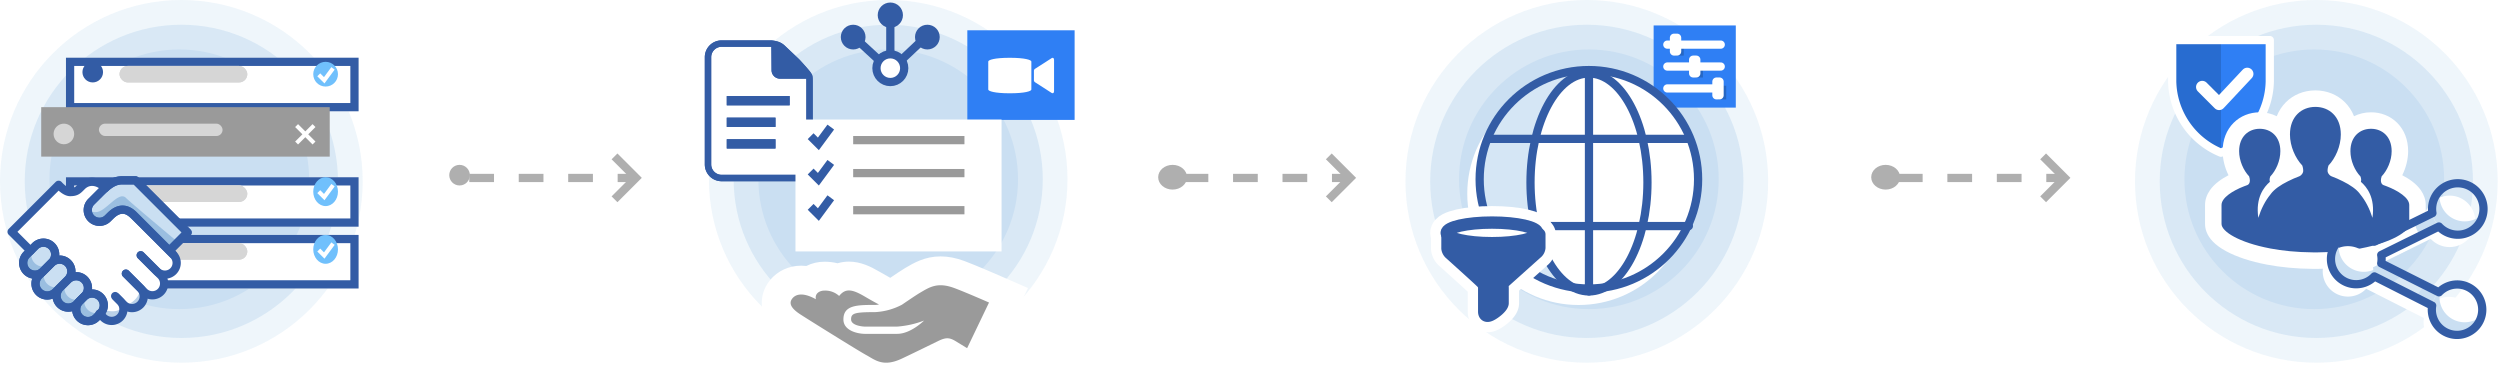 <svg xmlns="http://www.w3.org/2000/svg" xmlns:xlink="http://www.w3.org/1999/xlink" width="606.56" height="95" viewBox="0 0 606.56 95"><defs><style>.a,.af,.ah,.c,.k,.r,.v,.w,.y{fill:none;}.a,.c{stroke:#afafaf;}.a,.af,.c,.g,.o,.r,.s,.v,.y{stroke-width:2px;}.a{stroke-dasharray:6;}.b{fill:#afafaf;}.aa,.d,.e,.f,.o{fill:#cadff2;}.d{opacity:0.3;}.e{opacity:0.6;}.ab,.ad,.ae,.ai,.g,.n{fill:#fff;}.ac,.ad,.af,.g,.o,.r,.s,.y{stroke:#335ca5;}.ac,.h,.x{fill:#335ca5;}.i,.m{fill:#d6d6d6;}.i{stroke:#d6d6d6;}.j{fill:#70c0fc;}.ab,.k,.v,.w{stroke:#fff;}.l{fill:#9a9a9a;}.ab,.ac,.ad,.o,.r,.s,.v,.w,.y{stroke-linecap:round;stroke-linejoin:round;}.p{opacity:0.4;}.q{fill:#528cc6;}.s{fill:rgba(0,0,0,0);}.t{fill:#2f7ff4;}.u{opacity:0.15;}.ac,.ad,.w{stroke-width:3px;}.ab,.ac,.ad,.y{stroke-miterlimit:10;}.z{opacity:0.2;}.aa{opacity:0.8;}.ab{stroke-width:8px;}.ag,.ai{stroke:none;}.aj{filter:url(#k);}.ak{filter:url(#i);}.al{filter:url(#g);}.am{filter:url(#e);}.an{filter:url(#c);}.ao{filter:url(#a);}</style><filter id="a" x="7" y="5" width="89" height="31" filterUnits="userSpaceOnUse"><feOffset dx="1" dy="3" input="SourceAlpha"/><feGaussianBlur stdDeviation="3" result="b"/><feFlood flood-opacity="0.349"/><feComposite operator="in" in2="b"/><feComposite in="SourceGraphic"/></filter><filter id="c" x="7" y="34" width="89" height="30" filterUnits="userSpaceOnUse"><feOffset dx="1" dy="3" input="SourceAlpha"/><feGaussianBlur stdDeviation="3" result="d"/><feFlood flood-opacity="0.349"/><feComposite operator="in" in2="d"/><feComposite in="SourceGraphic"/></filter><filter id="e" x="7" y="48" width="89" height="31" filterUnits="userSpaceOnUse"><feOffset dx="1" dy="3" input="SourceAlpha"/><feGaussianBlur stdDeviation="3" result="f"/><feFlood flood-opacity="0.349"/><feComposite operator="in" in2="f"/><feComposite in="SourceGraphic"/></filter><filter id="g" x="557.547" y="41.46" width="49.013" height="48.797" filterUnits="userSpaceOnUse"><feOffset dx="-2" dy="3" input="SourceAlpha"/><feGaussianBlur stdDeviation="2" result="h"/><feFlood flood-opacity="0.302"/><feComposite operator="in" in2="h"/><feComposite in="SourceGraphic"/></filter><filter id="i" x="350" y="14" width="66" height="66" filterUnits="userSpaceOnUse"><feOffset dx="-2" dy="3" input="SourceAlpha"/><feGaussianBlur stdDeviation="2" result="j"/><feFlood flood-opacity="0.302"/><feComposite operator="in" in2="j"/><feComposite in="SourceGraphic"/></filter><filter id="k" x="184" y="20" width="68" height="50" filterUnits="userSpaceOnUse"><feOffset dx="2" dy="3" input="SourceAlpha"/><feGaussianBlur stdDeviation="3" result="l"/><feFlood flood-opacity="0.451"/><feComposite operator="in" in2="l"/><feComposite in="SourceGraphic"/></filter></defs><g transform="translate(747 -4895)"><g transform="translate(-638.343 4932.941)"><path class="a" d="M3405.068,3398.015h40.062" transform="translate(-3399.867 -3392.777)"/><circle class="b" cx="2.5" cy="2.5" r="2.5" transform="translate(0.343 2.058)"/><path class="c" d="M3444.525,3392l5.207,5.207-5.207,5.206" transform="translate(-3404.09 -3392)"/></g><g transform="translate(-465.503 4932.941)"><path class="a" d="M3405.068,3398.015h40.062" transform="translate(-3399.398 -3392.777)"/><ellipse class="b" cx="3.5" cy="3" rx="3.5" ry="3" transform="translate(-0.497 2.058)"/><path class="c" d="M3444.525,3392l5.207,5.207-5.207,5.206" transform="translate(-3403.621 -3392)"/></g><g transform="translate(-292.662 4932.941)"><path class="a" d="M3405.068,3398.015h40.062" transform="translate(-3398.928 -3392.777)"/><ellipse class="b" cx="3.5" cy="3" rx="3.5" ry="3" transform="translate(-0.338 2.058)"/><path class="c" d="M3444.525,3392l5.207,5.207-5.207,5.206" transform="translate(-3403.151 -3392)"/></g><g transform="translate(-266.646 298.354)"><g transform="translate(-480 4597)"><circle class="d" cx="44" cy="44" r="44" transform="translate(-0.354 -0.354)"/><circle class="e" cx="38" cy="38" r="38" transform="translate(5.646 5.646)"/><circle class="f" cx="31.5" cy="31.5" r="31.5" transform="translate(11.646 11.646)"/></g><g transform="translate(-470.04 4607.956)"><g transform="translate(4.98 0)"><g class="ao" transform="matrix(1, 0, 0, 1, -15.29, -11.31)"><g class="g" transform="translate(15 11)"><rect class="ag" width="71" height="13"/><rect class="ah" x="1" y="1" width="69" height="11"/></g></g><circle class="h" cx="2.5" cy="2.5" r="2.5" transform="translate(4.706 3.69)"/><g class="i" transform="translate(13.706 4.69)"><rect class="ag" width="31" height="4" rx="2"/><rect class="ah" x="0.5" y="0.5" width="30" height="3" rx="1.5"/></g><g transform="translate(60.754 3.984)"><circle class="j" cx="3" cy="3" r="3" transform="translate(-0.048 -0.294)"/><path class="k" d="M561.623,406.25l1.33,1.326,2.131-2.888" transform="translate(-560.336 -403.394)"/></g></g><g transform="translate(4.98 28.883)"><g class="an" transform="matrix(1, 0, 0, 1, -15.29, -40.19)"><g class="g" transform="translate(15 40)"><rect class="ag" width="71" height="12"/><rect class="ah" x="1" y="1" width="69" height="10"/></g></g><circle class="h" cx="2.5" cy="2.5" r="2.5" transform="translate(4.706 3.807)"/><g class="i" transform="translate(13.706 4.807)"><rect class="ag" width="31" height="4" rx="2"/><rect class="ah" x="0.5" y="0.5" width="30" height="3" rx="1.5"/></g><g transform="translate(60.754 2.988)"><ellipse class="j" cx="3" cy="3.5" rx="3" ry="3.5" transform="translate(-0.048 -0.181)"/><path class="k" d="M561.623,406.25l1.33,1.326,2.131-2.888" transform="translate(-560.336 -402.935)"/></g></g><g transform="translate(4.98 42.827)"><g class="am" transform="matrix(1, 0, 0, 1, -15.29, -54.14)"><g class="g" transform="translate(15 54)"><rect class="ag" width="71" height="13"/><rect class="ah" x="1" y="1" width="69" height="11"/></g></g><circle class="h" cx="2.5" cy="2.5" r="2.5" transform="translate(4.706 3.863)"/><g class="i" transform="translate(13.706 4.863)"><rect class="ag" width="31" height="4" rx="2"/><rect class="ah" x="0.5" y="0.5" width="30" height="3" rx="1.5"/></g><g transform="translate(60.754 2.988)"><ellipse class="j" cx="3" cy="3.5" rx="3" ry="3.5" transform="translate(-0.048 -0.125)"/><path class="k" d="M561.623,406.25l1.33,1.326,2.131-2.888" transform="translate(-560.336 -402.706)"/></g></g><g transform="translate(0 14.94)"><rect class="l" width="70" height="12" transform="translate(-0.314 -0.25)"/><circle class="m" cx="2.5" cy="2.5" r="2.5" transform="translate(2.686 3.75)"/><rect class="m" width="30" height="3" rx="1.5" transform="translate(13.686 3.75)"/><g transform="translate(61.647 4.222)"><path class="k" d="M-383.129,4549l4.226,4.227" transform="translate(383.129 -4549)"/><path class="k" d="M0,0,4.226,4.226" transform="translate(4.226 0) rotate(90)"/></g></g></g><g transform="translate(-477.535 4640.394)"><path class="n" d="M23.771,9.871c-1.9-1.9-4.2-1.949-5.713-.436-.919.919-1.309,1.423-2.856,1.423-1.276,0-2.8-1.766-2.8-1.766L1,20.492l4.588,4.59-.947.946a2.846,2.846,0,1,0,4.021,4.03l-1,1A2.846,2.846,0,1,0,11.69,35.08l1-1A2.846,2.846,0,1,0,16.719,38.1l.789-.792a2.846,2.846,0,1,0,4.032,4.017l.884-.887.884.887a2.838,2.838,0,0,0,4.178-3.835l.016-.018.631.631a2.846,2.846,0,0,0,4.023-4.025l1.005,1.007a2.848,2.848,0,0,0,4.026-4.028l-2.467-2.467v0l1.464,1.465a2.846,2.846,0,0,0,4.025-4.025l-.946-.946,4.429-4.428L31.038,8h-3A6.4,6.4,0,0,0,23.771,9.871Z" transform="translate(-1 -8)"/><path class="o" d="M47.713,26.028l-9.556-9.56c-1.737-1.736-3.655-1.9-5.7.148l-.6.589a2.846,2.846,0,1,1-4.024-4.025l2.014-2.01C32.17,8.844,33.492,8,35.448,8h3.088L51.193,20.65,46.76,25.083" transform="translate(-8.499 -8)"/><g transform="translate(2.81 15.118)"><path class="o" d="M11.817,34.168a2.846,2.846,0,1,0-4.023-4.024l-2.01,2.012a2.846,2.846,0,1,0,4.024,4.026Z" transform="translate(-4.95 -29.246)"/><path class="o" d="M17.066,39.849a2.847,2.847,0,0,0-4.026-4.025L10.024,38.84a2.846,2.846,0,1,0,4.024,4.025Zm4.023,4.025a2.846,2.846,0,0,0-4.023-4.025l-2.012,2.012a2.846,2.846,0,0,0,4.024,4.023Z" transform="translate(-6.172 -30.902)"/><path class="o" d="M28.886,51.468a2.846,2.846,0,1,0-4.026-4.025l-.991.991a2.846,2.846,0,1,0,4.024,4.026Z" transform="translate(-10.166 -34.254)"/></g><g class="p" transform="translate(2.858 3.882)"><path class="q" d="M14.569,35.652l1.238-1.239-1.245,1.245-.1.1.008-.006Zm9.739,6.357-1,.991-.007.009,1-1Zm8.3-3.749-.131.274c1.146.987,2.364,2.061,3,2.7,1.336,1.336-.463,3.926-3.043,4.827a2.846,2.846,0,0,0,3.6-4.367Z" transform="translate(-7.74 -19.5)"/><path class="q" d="M29.2,40.171c-1.219,1.829-4,1.048-4.772.783l-.525.526a2.841,2.841,0,0,1-3.317-4.519l-.794.8-.011.009a2.846,2.846,0,0,1-4.018-4.03l.1-.105,1.911-1.912-1.916,1.916-.1.1-1.013,1.016a2.846,2.846,0,0,1-4.018-4.028l.433-.434.569-.569a2.846,2.846,0,0,1-4.013-4.034L5.8,27.6A2.846,2.846,0,0,0,9.82,31.632l-1,1a2.846,2.846,0,1,0,4.024,4.025l1-1a2.846,2.846,0,1,0,4.029,4.021l.789-.792A2.846,2.846,0,1,0,22.7,42.9l.884-.887.884.887a2.837,2.837,0,0,0,4.753-2.732Zm.712-26.328c-1.423-1.423-3.558,1.423-5.693,2.846-1.9,1.269-3.237.276-3.505-.458a2.846,2.846,0,0,0,4.805,2.55l2.53-2.531L40.421,26.656l2.084-2.084C39,21.647,31.017,14.949,29.91,13.843Z" transform="translate(-5.017 -13.455)"/></g><path class="r" d="M39.826,26.189l3.862,3.865a2.846,2.846,0,0,0,4.025-4.025l-9.556-9.56c-1.737-1.736-3.655-1.9-5.7.148l-.6.589a2.846,2.846,0,1,1-4.024-4.025l2.014-2.01C32.17,8.844,33.492,8,35.448,8h3.088L51.193,20.65,46.76,25.083" transform="translate(-8.499 -8)"/><path class="r" d="M43.557,33.56l4.87,4.867A2.848,2.848,0,0,1,44.4,42.455l-4.44-4.442" transform="translate(-12.237 -15.372)"/><path class="r" d="M38.908,39.819l3.433,3.435a2.846,2.846,0,1,1-4.022,4.023l-2.012-2.012" transform="translate(-11.184 -17.177)"/><path class="r" d="M26.344,36.454l.989.991A2.846,2.846,0,0,1,23.31,41.47l-.989-.992M5.59,25.23,1,20.64l11.4-11.4S13.917,11,15.192,11c1.547,0,1.926-.5,2.846-1.423,1.511-1.513,3.786-1.468,5.693.436" transform="translate(-1 -8.147)"/><path class="s" d="M11.817,34.168a2.846,2.846,0,1,0-4.023-4.024l-2.01,2.012a2.846,2.846,0,1,0,4.024,4.026Z" transform="translate(-2.139 -14.128)"/><path class="s" d="M17.066,39.849a2.847,2.847,0,0,0-4.026-4.025L10.024,38.84a2.846,2.846,0,1,0,4.024,4.025Zm4.023,4.025a2.846,2.846,0,0,0-4.023-4.025l-2.012,2.012a2.846,2.846,0,0,0,4.024,4.023Z" transform="translate(-3.362 -15.784)"/><path class="s" d="M28.886,51.468a2.846,2.846,0,1,0-4.026-4.025l-.991.991a2.846,2.846,0,1,0,4.024,4.026Z" transform="translate(-7.356 -19.136)"/></g></g><g transform="translate(231 271)"><g transform="translate(-460 4624)"><circle class="d" cx="44" cy="44" r="44"/><circle class="e" cx="38" cy="38" r="38" transform="translate(6 6)"/><circle class="f" cx="31.5" cy="31.5" r="31.5" transform="translate(12 12)"/></g><g transform="translate(-450.975 4633.729)"><path class="t" d="M6,2H29.678V12.047A19.113,19.113,0,0,1,17.836,29.321,19.111,19.111,0,0,1,6,12.047Z" transform="translate(-6 -2)"/><path class="u" d="M6,2V12.047A19.111,19.111,0,0,0,17.836,29.321h0V2Z" transform="translate(-6 -2)"/><path class="v" d="M6,2H29.678V12.047A19.113,19.113,0,0,1,17.836,29.321,19.111,19.111,0,0,1,6,12.047Z" transform="translate(-6 -2)"/><path class="w" d="M22,23.187l4.1,4.1L32.928,20" transform="translate(-14.714 -11.804)"/></g><g class="x" transform="translate(-7027.413 1102.638)"><path class="ag" d="M 6611.227 3584.597 L 6611.181 3584.597 L 6611.137 3584.597 C 6611.031 3584.597 6610.926 3584.596 6610.821 3584.595 C 6610.759 3584.594 6610.698 3584.594 6610.637 3584.594 C 6610.598 3584.594 6610.558 3584.594 6610.52 3584.593 C 6606.69 3584.561 6603.064 3584.224 6599.741 3583.593 L 6599.741 3583.585 C 6596.055 3582.884 6592.861 3581.841 6590.503 3580.567 C 6587.787 3579.1 6586.41 3577.464 6586.41 3575.706 C 6586.41 3575.454 6586.41 3574.429 6586.409 3573.403 C 6586.409 3572.375 6586.408 3571.346 6586.408 3571.093 C 6586.408 3567.859 6590.466 3565.755 6592.998 3564.758 C 6591.55 3562.87 6590.678 3560.383 6590.678 3558.038 C 6590.678 3555.237 6591.809 3553.52 6592.756 3552.573 C 6594.025 3551.306 6595.772 3550.609 6597.676 3550.609 L 6597.685 3550.609 L 6597.692 3550.609 C 6599.597 3550.609 6601.344 3551.307 6602.609 3552.575 C 6602.753 3552.719 6602.901 3552.881 6603.048 3553.061 C 6603.226 3550.855 6604.042 3548.974 6605.438 3547.582 C 6606.908 3546.113 6608.937 3545.302 6611.15 3545.297 L 6611.15 3545.297 L 6611.171 3545.297 L 6611.221 3545.297 L 6611.222 3545.297 C 6613.432 3545.304 6615.457 3546.115 6616.925 3547.582 C 6618.32 3548.975 6619.137 3550.855 6619.314 3553.062 C 6619.461 3552.881 6619.609 3552.719 6619.753 3552.575 C 6621.019 3551.307 6622.766 3550.609 6624.67 3550.609 L 6624.679 3550.609 L 6624.688 3550.609 C 6626.591 3550.609 6628.338 3551.306 6629.606 3552.573 C 6630.554 3553.52 6631.685 3555.237 6631.685 3558.038 C 6631.685 3560.382 6630.812 3562.869 6629.365 3564.757 C 6631.896 3565.754 6635.954 3567.859 6635.954 3571.093 C 6635.954 3571.346 6635.954 3572.375 6635.954 3573.402 C 6635.953 3574.428 6635.953 3575.454 6635.953 3575.706 C 6635.953 3577.464 6634.576 3579.1 6631.86 3580.567 C 6629.501 3581.841 6626.308 3582.884 6622.622 3583.585 L 6622.622 3583.593 C 6619.299 3584.224 6615.673 3584.561 6611.843 3584.593 C 6611.804 3584.594 6611.765 3584.594 6611.727 3584.594 C 6611.665 3584.594 6611.604 3584.594 6611.542 3584.595 C 6611.437 3584.596 6611.333 3584.597 6611.227 3584.597 Z M 6604.497 3559.954 C 6604.237 3561.338 6603.709 3562.699 6602.972 3563.891 C 6603.183 3563.779 6603.4 3563.667 6603.624 3563.557 C 6604.418 3563.151 6605.277 3562.766 6606.132 3562.431 C 6605.503 3561.687 6604.953 3560.848 6604.497 3559.954 Z M 6618.738 3563.557 C 6618.962 3563.667 6619.179 3563.778 6619.391 3563.891 C 6618.653 3562.699 6618.125 3561.338 6617.866 3559.955 C 6617.41 3560.849 6616.859 3561.687 6616.23 3562.431 C 6617.082 3562.764 6617.94 3563.149 6618.738 3563.557 Z"/><path class="ai" d="M 6611.227 3582.597 C 6611.393 3582.597 6611.557 3582.594 6611.722 3582.594 C 6611.752 3582.594 6611.783 3582.594 6611.813 3582.593 C 6615.784 3582.56 6619.276 3582.193 6622.249 3581.628 C 6622.241 3581.627 6622.233 3581.626 6622.226 3581.625 C 6629.746 3580.198 6633.953 3577.51 6633.953 3575.706 C 6633.953 3575.201 6633.954 3571.599 6633.954 3571.093 C 6633.954 3569.333 6631.212 3567.614 6628.494 3566.564 C 6628.229 3566.46 6627.964 3566.36 6627.702 3566.271 C 6627.568 3566.227 6626.716 3565.836 6627.25 3564.172 L 6627.239 3564.172 C 6628.626 3562.712 6629.685 3560.358 6629.685 3558.038 C 6629.685 3554.478 6627.373 3552.609 6624.688 3552.609 L 6624.679 3552.609 L 6624.67 3552.609 C 6621.982 3552.609 6619.683 3554.478 6619.683 3558.038 C 6619.683 3560.365 6620.737 3562.734 6622.127 3564.189 C 6622.331 3564.74 6622.322 3565.162 6622.219 3565.475 C 6623.658 3566.72 6625.739 3569.3 6625.027 3574.209 C 6624.337 3572.009 6623.315 3570.009 6622.041 3568.488 C 6622.045 3568.487 6622.049 3568.487 6622.053 3568.486 C 6622.035 3568.465 6622.021 3568.443 6622.003 3568.422 C 6621.173 3567.281 6619.603 3566.212 6617.842 3565.344 C 6616.937 3564.882 6615.99 3564.47 6615.082 3564.134 C 6614.914 3564.07 6614.32 3563.745 6614.15 3562.996 C 6614.11 3562.632 6614.153 3562.162 6614.349 3561.547 L 6614.337 3561.547 C 6616.048 3559.748 6617.351 3556.846 6617.351 3553.989 C 6617.351 3549.6 6614.501 3547.297 6611.192 3547.297 L 6611.181 3547.297 L 6611.171 3547.297 C 6607.862 3547.297 6605.012 3549.6 6605.012 3553.989 C 6605.012 3556.846 6606.316 3559.748 6608.024 3561.547 L 6608.014 3561.547 C 6608.211 3562.162 6608.252 3562.632 6608.213 3562.996 C 6608.042 3563.745 6607.449 3564.07 6607.281 3564.134 C 6606.373 3564.47 6605.425 3564.882 6604.521 3565.344 C 6602.759 3566.212 6601.189 3567.281 6600.361 3568.422 C 6600.343 3568.443 6600.326 3568.465 6600.31 3568.486 C 6600.313 3568.487 6600.317 3568.487 6600.322 3568.488 C 6599.047 3570.009 6598.026 3572.009 6597.335 3574.209 C 6596.623 3569.3 6598.703 3566.72 6600.145 3565.475 C 6600.041 3565.162 6600.032 3564.74 6600.235 3564.189 C 6601.626 3562.734 6602.68 3560.365 6602.68 3558.038 C 6602.68 3554.478 6600.381 3552.609 6597.692 3552.609 L 6597.685 3552.609 L 6597.676 3552.609 C 6594.99 3552.609 6592.678 3554.478 6592.678 3558.038 C 6592.678 3560.358 6593.736 3562.712 6595.123 3564.172 L 6595.113 3564.172 C 6595.647 3565.836 6594.795 3566.227 6594.661 3566.271 C 6594.397 3566.36 6594.134 3566.46 6593.87 3566.564 C 6591.151 3567.614 6588.408 3569.333 6588.408 3571.093 C 6588.408 3571.599 6588.41 3575.201 6588.41 3575.706 C 6588.41 3577.51 6592.617 3580.198 6600.137 3581.625 C 6600.13 3581.626 6600.121 3581.627 6600.114 3581.628 C 6603.087 3582.193 6606.578 3582.56 6610.55 3582.593 C 6610.579 3582.594 6610.611 3582.594 6610.642 3582.594 C 6610.806 3582.594 6610.97 3582.597 6611.137 3582.597 C 6611.151 3582.597 6611.166 3582.597 6611.181 3582.597 C 6611.196 3582.597 6611.21 3582.597 6611.227 3582.597 M 6611.227 3586.597 L 6611.181 3586.597 L 6611.137 3586.597 C 6611.025 3586.597 6610.915 3586.596 6610.805 3586.595 C 6610.747 3586.594 6610.689 3586.594 6610.631 3586.594 C 6610.585 3586.594 6610.54 3586.594 6610.495 3586.593 C 6606.549 3586.559 6602.805 3586.211 6599.367 3585.558 L 6599.367 3585.55 C 6595.482 3584.811 6592.089 3583.697 6589.552 3582.326 C 6588.214 3581.604 6587.125 3580.812 6586.313 3579.975 C 6584.74 3578.353 6584.41 3576.758 6584.41 3575.706 C 6584.41 3575.454 6584.41 3574.429 6584.409 3573.404 C 6584.409 3572.375 6584.408 3571.346 6584.408 3571.093 C 6584.408 3569.848 6584.824 3568.601 6585.61 3567.486 C 6586.132 3566.745 6586.834 3566.036 6587.696 3565.38 C 6588.467 3564.793 6589.303 3564.292 6590.107 3563.875 C 6589.196 3562.052 6588.678 3560.003 6588.678 3558.038 C 6588.678 3555.278 6589.6 3552.899 6591.343 3551.158 C 6592.99 3549.514 6595.238 3548.609 6597.676 3548.609 L 6597.685 3548.609 L 6597.692 3548.609 C 6599.164 3548.609 6600.565 3548.939 6601.807 3549.562 C 6602.313 3548.275 6603.057 3547.132 6604.024 3546.166 C 6605.862 3544.331 6608.375 3543.313 6611.104 3543.297 L 6611.109 3543.297 L 6611.171 3543.297 L 6611.271 3543.297 L 6611.278 3543.297 C 6614 3543.318 6616.504 3544.335 6618.338 3546.167 C 6619.306 3547.132 6620.049 3548.275 6620.555 3549.562 C 6621.797 3548.939 6623.199 3548.609 6624.67 3548.609 L 6624.679 3548.609 L 6624.688 3548.609 C 6627.125 3548.609 6629.374 3549.514 6631.02 3551.158 C 6632.763 3552.899 6633.685 3555.278 6633.685 3558.038 C 6633.685 3560.002 6633.167 3562.052 6632.256 3563.875 C 6633.06 3564.292 6633.896 3564.793 6634.667 3565.38 C 6635.529 3566.037 6636.23 3566.745 6636.753 3567.486 C 6637.539 3568.601 6637.954 3569.848 6637.954 3571.093 C 6637.954 3571.346 6637.954 3572.375 6637.954 3573.403 C 6637.953 3574.429 6637.953 3575.454 6637.953 3575.706 C 6637.953 3576.758 6637.623 3578.353 6636.05 3579.975 C 6635.239 3580.813 6634.148 3581.604 6632.811 3582.326 C 6630.274 3583.697 6626.88 3584.811 6622.996 3585.55 L 6622.996 3585.558 C 6619.558 3586.211 6615.814 3586.559 6611.869 3586.593 C 6611.823 3586.594 6611.777 3586.594 6611.732 3586.594 C 6611.674 3586.594 6611.616 3586.594 6611.558 3586.595 C 6611.448 3586.596 6611.338 3586.597 6611.227 3586.597 Z"/></g><g transform="translate(-412.453 4668.46)"><g class="al" transform="matrix(1, 0, 0, 1, -565.55, -44.46)"><path class="n" d="M32.572,26.411a6.117,6.117,0,0,0-4.4,1.9l-.245-.122L14.4,21.394l-.245-.122a5.689,5.689,0,0,0,0-2.019l.245-.122,13.519-6.668.245-.122A6.24,6.24,0,1,0,26.577,9.1l-.245.122L12.752,15.889l-.245.122a6.117,6.117,0,1,0,0,8.442l.245.122,13.519,6.851.245.122a6.117,6.117,0,1,0,6.056-5.139Z" transform="translate(563.59 42.61)"/></g><path class="f" d="M3.828,18.3a6.117,6.117,0,0,1,.184-1.468,6.117,6.117,0,1,0,10.033,6A6.117,6.117,0,0,1,3.828,18.3ZM32.58,15.244A6.117,6.117,0,0,0,38.514,10.6a6.117,6.117,0,0,1-10.033-6,6.117,6.117,0,0,0,4.1,10.644ZM28.3,30.538a6.117,6.117,0,0,1,.184-1.468,6.117,6.117,0,1,0,10.033,6A6.117,6.117,0,0,1,28.3,30.538Z" transform="translate(-1.97 -2.917)"/><path class="f" d="M34.655,17.065l.245-.122A6.117,6.117,0,0,1,33.309,13.7l-.245.122-4.037,2.019a6.056,6.056,0,0,0,1.468,3.365ZM20.891,25.874A6.117,6.117,0,0,1,19.3,29.116l.245.122,2.569,1.285A6.056,6.056,0,0,0,23.4,27.1L21.135,26Zm10.889,5.444a6.117,6.117,0,0,0-2.447,2.875L33,36.029l.245.122a6.117,6.117,0,0,1,1.591-3.242l-.245-.122Z" transform="translate(-8.694 -6.45)"/><path class="y" d="M32.572,26.411a6.117,6.117,0,0,0-4.4,1.9l-.245-.122L14.4,21.394l-.245-.122a5.689,5.689,0,0,0,0-2.019l.245-.122,13.519-6.668.245-.122A6.24,6.24,0,1,0,26.577,9.1l-.245.122L12.752,15.889l-.245.122a6.117,6.117,0,1,0,0,8.442l.245.122,13.519,6.851.245.122a6.117,6.117,0,1,0,6.056-5.139Z" transform="translate(-1.962 -1.848)"/></g></g><g transform="translate(89.315 274)"><g transform="translate(-495 4621)"><circle class="d" cx="44" cy="44" r="44" transform="translate(-0.315)"/><circle class="e" cx="38" cy="38" r="38" transform="translate(5.685 6)"/><circle class="f" cx="31.5" cy="31.5" r="31.5" transform="translate(12.685 12)"/></g><g transform="translate(-435.103 4627.175)"><path class="t" d="M2,2H21.934V21.934H2Z" transform="translate(-2 -2)"/><path class="z" d="M22.651,21.642v1h1.993V19.316h-1v2.326ZM28.3,26.957v1h1.993V24.632h-1v2.326ZM18,16.326v1h1.993V14H19v2.326Z" transform="translate(-12.684 -10.013)"/><path class="v" d="M12,23.293H23.914m-4.89-5.316h5.933M12,17.977h6.266m-3.893-5.316H24.957M12,12.661h1.614m4.652,3.655h.758v3.322h-.758Zm5.648,5.316h.758v3.322h-.758ZM13.614,11h.758v3.322h-.758Z" transform="translate(-8.678 -8.01)"/></g><g class="ak" transform="matrix(1, 0, 0, 1, -836.32, 4621)"><circle class="n" cx="27" cy="27" r="27" transform="translate(358 17)"/></g><g transform="translate(-477.71 4638.29)"><circle class="n" cx="26.5" cy="26.5" r="26.5" transform="translate(0.395 -0.29)"/><path class="aa" d="M14.25,28.439C14.25,13.809,20.6,2,28.439,2a26.439,26.439,0,0,0,0,52.878C20.6,54.878,14.25,43.068,14.25,28.439Z" transform="translate(-1.52 -1.459)"/><circle class="r" cx="26.5" cy="26.5" r="26.5" transform="translate(0.395 -0.29)"/><ellipse class="r" cx="14.189" cy="26.439" rx="14.189" ry="26.439" transform="translate(12.73 0.541)"/><path class="r" d="M4.5,39.014H52.971M4.5,17.863H52.971M28.736,2V54.878" transform="translate(-1.816 -1.459)"/></g><g transform="translate(-485.12 4675.34)"><g transform="translate(0 0)"><path class="h" d="M24.287,4.526C24.064,3.114,19.161,2,13.143,2S2.223,3.114,2,4.526V7.943a1.973,1.973,0,0,0,.743,1.3c.409.371,7.02,6.315,7.5,6.835a1.857,1.857,0,0,1,.669,1.374v5.832c0,.669.409,1.3,1.486.817s2.972-2.006,2.972-2.9V17.489a2.028,2.028,0,0,1,.334-1.411l7.838-7.02a1.82,1.82,0,0,0,.743-1.3Z" transform="translate(-2 -1.994)"/><path class="h" d="M13.143,2C6.977,2,2,3.151,2,4.6V8.017a1.973,1.973,0,0,0,.743,1.3c.409.371,7.02,6.315,7.5,6.835a1.928,1.928,0,0,1,.669,1.412V23.4c0,.669.409,1.3,1.486.817l.743-.409V16.932L7.2,9.875V6.792a41.491,41.491,0,0,0,5.943.409c6.166,0,11.143-1.151,11.143-2.6S19.309,2,13.143,2Z" transform="translate(-2 -1.994)"/><path class="ab" d="M2,8.8v3.417a1.973,1.973,0,0,0,.743,1.3c.409.371,7.02,6.315,7.5,6.835a1.857,1.857,0,0,1,.669,1.374v5.832c0,.669.409,1.3,1.486.817s2.972-2.006,2.972-2.9V21.764a2.028,2.028,0,0,1,.334-1.412l7.838-7.02a1.82,1.82,0,0,0,.743-1.3V8.8" transform="translate(-2 -6.268)"/><ellipse class="ab" cx="11" cy="2.5" rx="11" ry="2.5" transform="translate(-0.195 -0.34)"/></g><g transform="translate(0 0)"><path class="h" d="M24.287,4.526C24.064,3.114,19.161,2,13.143,2S2.223,3.114,2,4.526V7.943a1.973,1.973,0,0,0,.743,1.3c.409.371,7.02,6.315,7.5,6.835a1.857,1.857,0,0,1,.669,1.374v5.832c0,.669.409,1.3,1.486.817s2.972-2.006,2.972-2.9V17.489a2.028,2.028,0,0,1,.334-1.411l7.838-7.02a1.82,1.82,0,0,0,.743-1.3Z" transform="translate(-2 -1.994)"/><path class="h" d="M13.143,2C6.977,2,2,3.151,2,4.6V8.017a1.973,1.973,0,0,0,.743,1.3c.409.371,7.02,6.315,7.5,6.835a1.928,1.928,0,0,1,.669,1.412V23.4c0,.669.409,1.3,1.486.817l.743-.409V16.932L7.2,9.875V6.792a41.491,41.491,0,0,0,5.943.409c6.166,0,11.143-1.151,11.143-2.6S19.309,2,13.143,2Z" transform="translate(-2 -1.994)"/><path class="ac" d="M2,8.8v3.417a1.973,1.973,0,0,0,.743,1.3c.409.371,7.02,6.315,7.5,6.835a1.857,1.857,0,0,1,.669,1.374v5.832c0,.669.409,1.3,1.486.817s2.972-2.006,2.972-2.9V21.764a2.028,2.028,0,0,1,.334-1.412l7.838-7.02a1.82,1.82,0,0,0,.743-1.3V8.8" transform="translate(-2 -6.268)"/><ellipse class="ad" cx="11" cy="2.5" rx="11" ry="2.5" transform="translate(-0.195 -0.34)"/></g></g></g><g transform="translate(-112 270)"><g transform="translate(-462.775 4625)"><circle class="d" cx="43.5" cy="43.5" r="43.5" transform="translate(-0.225)"/><circle class="e" cx="37.5" cy="37.5" r="37.5" transform="translate(5.775 6)"/><circle class="f" cx="31.5" cy="31.5" r="31.5" transform="translate(11.775 12)"/></g><g transform="translate(-464 4634.799)"><path class="n" d="M16.127,0H4.079A4.079,4.079,0,0,0,0,4.079V30.095a4.079,4.079,0,0,0,4.079,4.081H22.113a4.079,4.079,0,0,0,4.079-4.081V10.065c0-1.583-.062-1.614-.559-2.354-.315-.47-2.428-2.832-2.84-3.222l-3.4-3.22A4.263,4.263,0,0,0,17.525.239,6.66,6.66,0,0,0,16.127,0Z" transform="translate(0 0)"/><g transform="translate(0 0)"><g transform="translate(0)"><rect class="h" width="15.26" height="2.253" transform="translate(5.33 13.503)"/><rect class="h" width="11.823" height="2.253" transform="translate(5.33 18.743)"/><rect class="h" width="11.823" height="2.253" transform="translate(5.33 23.981)"/><path class="h" d="M16.127,1.556a4.947,4.947,0,0,1,1.014.192,2.68,2.68,0,0,1,1.181.653l3.4,3.222c.367.344,2.344,2.562,2.618,2.956l.054.082c.08.117.179.266.206.3a8.5,8.5,0,0,1,.043,1.1V30.095a2.525,2.525,0,0,1-2.523,2.521H4.079a2.525,2.525,0,0,1-2.523-2.521V4.079A2.525,2.525,0,0,1,4.079,1.556H16.127m0-1.556H4.079A4.079,4.079,0,0,0,0,4.079V30.095a4.079,4.079,0,0,0,4.079,4.081H22.113a4.079,4.079,0,0,0,4.079-4.081V10.065c0-1.583-.062-1.614-.559-2.354-.315-.47-2.428-2.832-2.84-3.222l-3.4-3.22A4.263,4.263,0,0,0,17.525.239,6.66,6.66,0,0,0,16.127,0Z" transform="translate(0)"/><path class="h" d="M78.36,6.01l.047,6a2.061,2.061,0,0,0,2.061,2.043h6.5l-.936-2.869-3-3.125L80.357,6Z" transform="translate(-62.208 -4.763)"/></g><g transform="translate(0)"><rect class="h" width="15.26" height="2.253" transform="translate(5.33 13.503)"/><rect class="h" width="11.823" height="2.253" transform="translate(5.33 18.743)"/><rect class="h" width="11.823" height="2.253" transform="translate(5.33 23.981)"/><path class="h" d="M16.127,1.556a4.947,4.947,0,0,1,1.014.192,2.68,2.68,0,0,1,1.181.653l3.4,3.222c.367.344,2.344,2.562,2.618,2.956l.054.082c.08.117.179.266.206.3a8.5,8.5,0,0,1,.043,1.1V30.095a2.525,2.525,0,0,1-2.523,2.521H4.079a2.525,2.525,0,0,1-2.523-2.521V4.079A2.525,2.525,0,0,1,4.079,1.556H16.127m0-1.556H4.079A4.079,4.079,0,0,0,0,4.079V30.095a4.079,4.079,0,0,0,4.079,4.081H22.113a4.079,4.079,0,0,0,4.079-4.081V10.065c0-1.583-.062-1.614-.559-2.354-.315-.47-2.428-2.832-2.84-3.222l-3.4-3.22A4.263,4.263,0,0,0,17.525.239,6.66,6.66,0,0,0,16.127,0Z" transform="translate(0)"/><path class="h" d="M78.36,6.01l.047,6a2.061,2.061,0,0,0,2.061,2.043h6.5l-.936-2.869-3-3.125L80.357,6Z" transform="translate(-62.208 -4.763)"/></g></g></g><g transform="translate(-443.176 4694.209)"><g transform="translate(0 0)"><g transform="translate(0 0)"><g class="ae" transform="translate(-0.002 -0.003)"><path class="ag" d="M 23.176 22.294 C 20.547 22.294 18.715 21.213 17.378 20.423 C 17.125 20.274 16.886 20.133 16.666 20.013 C 14.701 18.947 1.695 10.836 0.314 9.915 C -1.125 8.964 -3.075 7.421 -3.441 5.016 C -3.657 3.593 -3.243 2.155 -2.274 0.969 C -1.104 -0.461 0.616 -1.248 2.573 -1.248 C 3.21 -1.248 3.863 -1.167 4.538 -1.005 C 5.535 -1.78 6.823 -2.208 8.218 -2.208 C 9.396 -2.208 10.501 -2.012 11.505 -1.629 C 12.325 -2.03 13.21 -2.232 14.154 -2.232 C 16.152 -2.232 18.008 -1.306 19.716 -0.305 C 20.811 0.335 21.819 0.906 22.557 1.303 C 22.627 1.341 22.692 1.373 22.753 1.404 C 22.859 1.457 22.979 1.517 23.11 1.588 L 24.194 2.174 C 24.613 2.006 24.964 1.844 25.205 1.721 C 25.952 1.21 28.55 -0.563 29.536 -1.14 C 29.644 -1.204 29.751 -1.267 29.856 -1.329 C 31.488 -2.295 33.518 -3.497 36.381 -3.497 C 37.819 -3.497 39.318 -3.199 40.964 -2.588 C 43.66 -1.588 49.304 0.879 49.542 0.984 L 52.863 2.436 L 51.295 5.704 L 45.979 16.785 L 44.304 20.278 L 40.999 18.258 L 38.307 16.613 C 38.144 16.516 38.029 16.453 37.949 16.412 C 37.837 16.452 37.656 16.524 37.387 16.654 C 37.018 16.833 36.496 17.088 35.885 17.386 C 33.32 18.637 29.444 20.527 28.238 21.072 C 26.434 21.894 24.778 22.294 23.176 22.294 Z"/><path class="ai" d="M 36.381 0.003 C 34.335 0.004 32.93 0.925 31.306 1.879 C 30.293 2.472 27.016 4.724 27.016 4.724 C 27.016 4.724 23.743 6.522 20.504 6.522 C 15.545 6.522 14.672 6.787 14.672 8.279 C 14.672 9.913 17.906 10.032 17.919 10.032 L 25.878 10.032 C 28.583 10.032 32.378 8.568 32.378 8.568 C 32.378 8.568 29.163 11.789 25.878 11.789 L 17.908 11.789 C 16.138 11.754 12.805 10.98 12.812 8.29 C 12.812 4.776 16.211 4.776 20.512 4.776 C 20.826 4.77 21.138 4.733 21.445 4.666 C 21.286 4.58 21.118 4.502 20.913 4.394 C 20.146 3.981 19.117 3.399 17.947 2.715 C 16.344 1.776 15.149 1.268 14.154 1.268 C 13.246 1.268 12.504 1.692 11.773 2.597 C 10.706 1.571 9.365 1.292 8.218 1.292 C 6.922 1.292 5.823 2.09 6.133 3.396 C 4.621 2.557 3.46 2.252 2.573 2.252 C 1.504 2.252 0.835 2.696 0.437 3.183 C -0.528 4.364 0.131 5.598 2.25 6.999 C 3.6 7.902 16.513 15.949 18.335 16.937 C 19.776 17.719 21.107 18.794 23.176 18.794 C 24.177 18.794 25.35 18.543 26.792 17.885 C 28.23 17.236 33.994 14.412 35.859 13.505 C 36.756 13.071 37.416 12.871 38.015 12.871 C 38.708 12.871 39.319 13.139 40.119 13.619 L 42.824 15.272 L 48.14 4.19 C 48.14 4.19 42.38 1.67 39.746 0.693 C 38.427 0.203 37.335 0.003 36.381 0.003 M 36.381 -6.997 L 36.381 -6.997 C 38.242 -6.997 40.139 -6.628 42.182 -5.869 C 44.931 -4.849 50.945 -2.223 50.945 -2.223 L 57.592 0.68 L 54.451 7.218 L 49.135 18.299 L 45.784 25.284 L 39.174 21.245 L 37.748 20.373 L 37.42 20.531 C 34.883 21.769 30.853 23.732 29.672 24.265 C 27.426 25.29 25.292 25.794 23.176 25.794 C 19.591 25.794 17.092 24.319 15.598 23.437 C 12.826 21.912 -0.393 13.653 -1.641 12.819 C -2.76 12.079 -6.259 9.766 -6.901 5.542 C -7.268 3.128 -6.588 0.717 -4.985 -1.245 C -3.163 -3.472 -0.409 -4.748 2.573 -4.748 C 2.988 -4.748 3.404 -4.725 3.823 -4.679 C 5.139 -5.348 6.64 -5.708 8.218 -5.708 C 9.322 -5.708 10.383 -5.581 11.39 -5.331 C 12.398 -5.633 13.345 -5.732 14.153 -5.732 C 14.154 -5.732 14.154 -5.732 14.155 -5.732 C 16.994 -5.732 19.454 -4.515 21.485 -3.325 C 22.541 -2.707 23.475 -2.178 24.179 -1.798 C 25.127 -2.453 27.017 -3.721 27.769 -4.161 C 29.86 -5.399 32.559 -6.996 36.381 -6.997 Z"/></g></g></g><g transform="translate(0 0)"><g transform="translate(0 0)"><path class="l" d="M.437,3.183c.729-.892,2.363-1.636,5.7.213-.31-1.306.789-2.1,2.085-2.1A5,5,0,0,1,11.773,2.6C13.3.7,14.881.919,17.947,2.715c1.169.685,2.2,1.266,2.966,1.679.205.108.373.187.532.272a4.719,4.719,0,0,1-.933.11c-4.3,0-7.7,0-7.7,3.514-.007,2.69,3.326,3.464,5.1,3.5h7.97c3.285,0,6.5-3.221,6.5-3.221a22.838,22.838,0,0,1-6.5,1.464H17.919c-.013,0-3.247-.119-3.247-1.753,0-1.492.873-1.757,5.833-1.757a15.734,15.734,0,0,0,6.511-1.8s3.277-2.251,4.29-2.844C33.686.48,35.6-.848,39.746.693c2.634.977,8.393,3.5,8.393,3.5L42.824,15.272l-2.7-1.653c-1.492-.9-2.326-1.05-4.26-.114-1.865.906-7.629,3.73-9.067,4.38-4.422,2.018-6.319.213-8.457-.948C16.513,15.949,3.6,7.9,2.25,7,.131,5.6-.528,4.364.437,3.183Z" transform="translate(-0.002 -0.003)"/></g></g></g><g transform="translate(-400.303 4632.35)"><rect class="t" width="21.743" height="26.03" transform="translate(0 21.743) rotate(-90)"/><g transform="translate(5.077 6.672)"><path class="n" d="M1291.229,422.173c-3.691,0-5.229.51-5.229.913v6.786c0,.394,1.538.913,5.229.913s5.229-.509,5.229-.913v-6.786C1296.458,422.692,1294.92,422.173,1291.229,422.173Z" transform="translate(-1286 -422.173)"/><path class="n" d="M1322.848,422.319l-4,2.568a.617.617,0,0,0-.244.492v2.239a.616.616,0,0,0,.244.492l4,2.575c.108.082.643.346.643-.492V422.81C1323.491,422.037,1323.033,422.178,1322.848,422.319Z" transform="translate(-1307.526 -422.196)"/></g></g><g transform="translate(-443.788 4650.724)"><g class="aj" transform="matrix(1, 0, 0, 1, -191.21, -25.72)"><rect class="n" width="50" height="32" transform="translate(191 26)"/></g><rect class="l" width="27" height="2" transform="translate(15.788 7.276)"/><rect class="l" width="27" height="2" transform="translate(15.788 15.276)"/><rect class="l" width="27" height="2" transform="translate(15.788 24.276)"/><path class="af" d="M561.623,406.893l1.878,1.872,3.009-4.077" transform="translate(-556.157 -399.578)"/><path class="af" d="M561.623,406.893l1.878,1.872,3.009-4.077" transform="translate(-556.157 -391.003)"/><path class="af" d="M561.623,406.893l1.878,1.872,3.009-4.077" transform="translate(-556.157 -382.429)"/></g><g transform="translate(-430.927 4625.612)"><circle class="h" cx="3.062" cy="3.062" r="3.062" transform="translate(8.881)"/><path class="af" d="M19.5,4.55V18.024" transform="translate(-7.557 -1.763)"/><circle class="h" cx="3" cy="3" r="3" transform="translate(17.927 5.388)"/><circle class="h" cx="3" cy="3" r="3" transform="translate(-0.073 5.388)"/><path class="af" d="M4.72,13.31l8.918,8.219" transform="translate(-1.829 -5.158)"/><path class="af" d="M28.24,13.31l-8.93,8.421" transform="translate(-7.483 -5.158)"/><g transform="translate(8.575 12.556)"><circle class="g" cx="3.369" cy="3.369" r="3.369"/></g></g></g></g></svg>